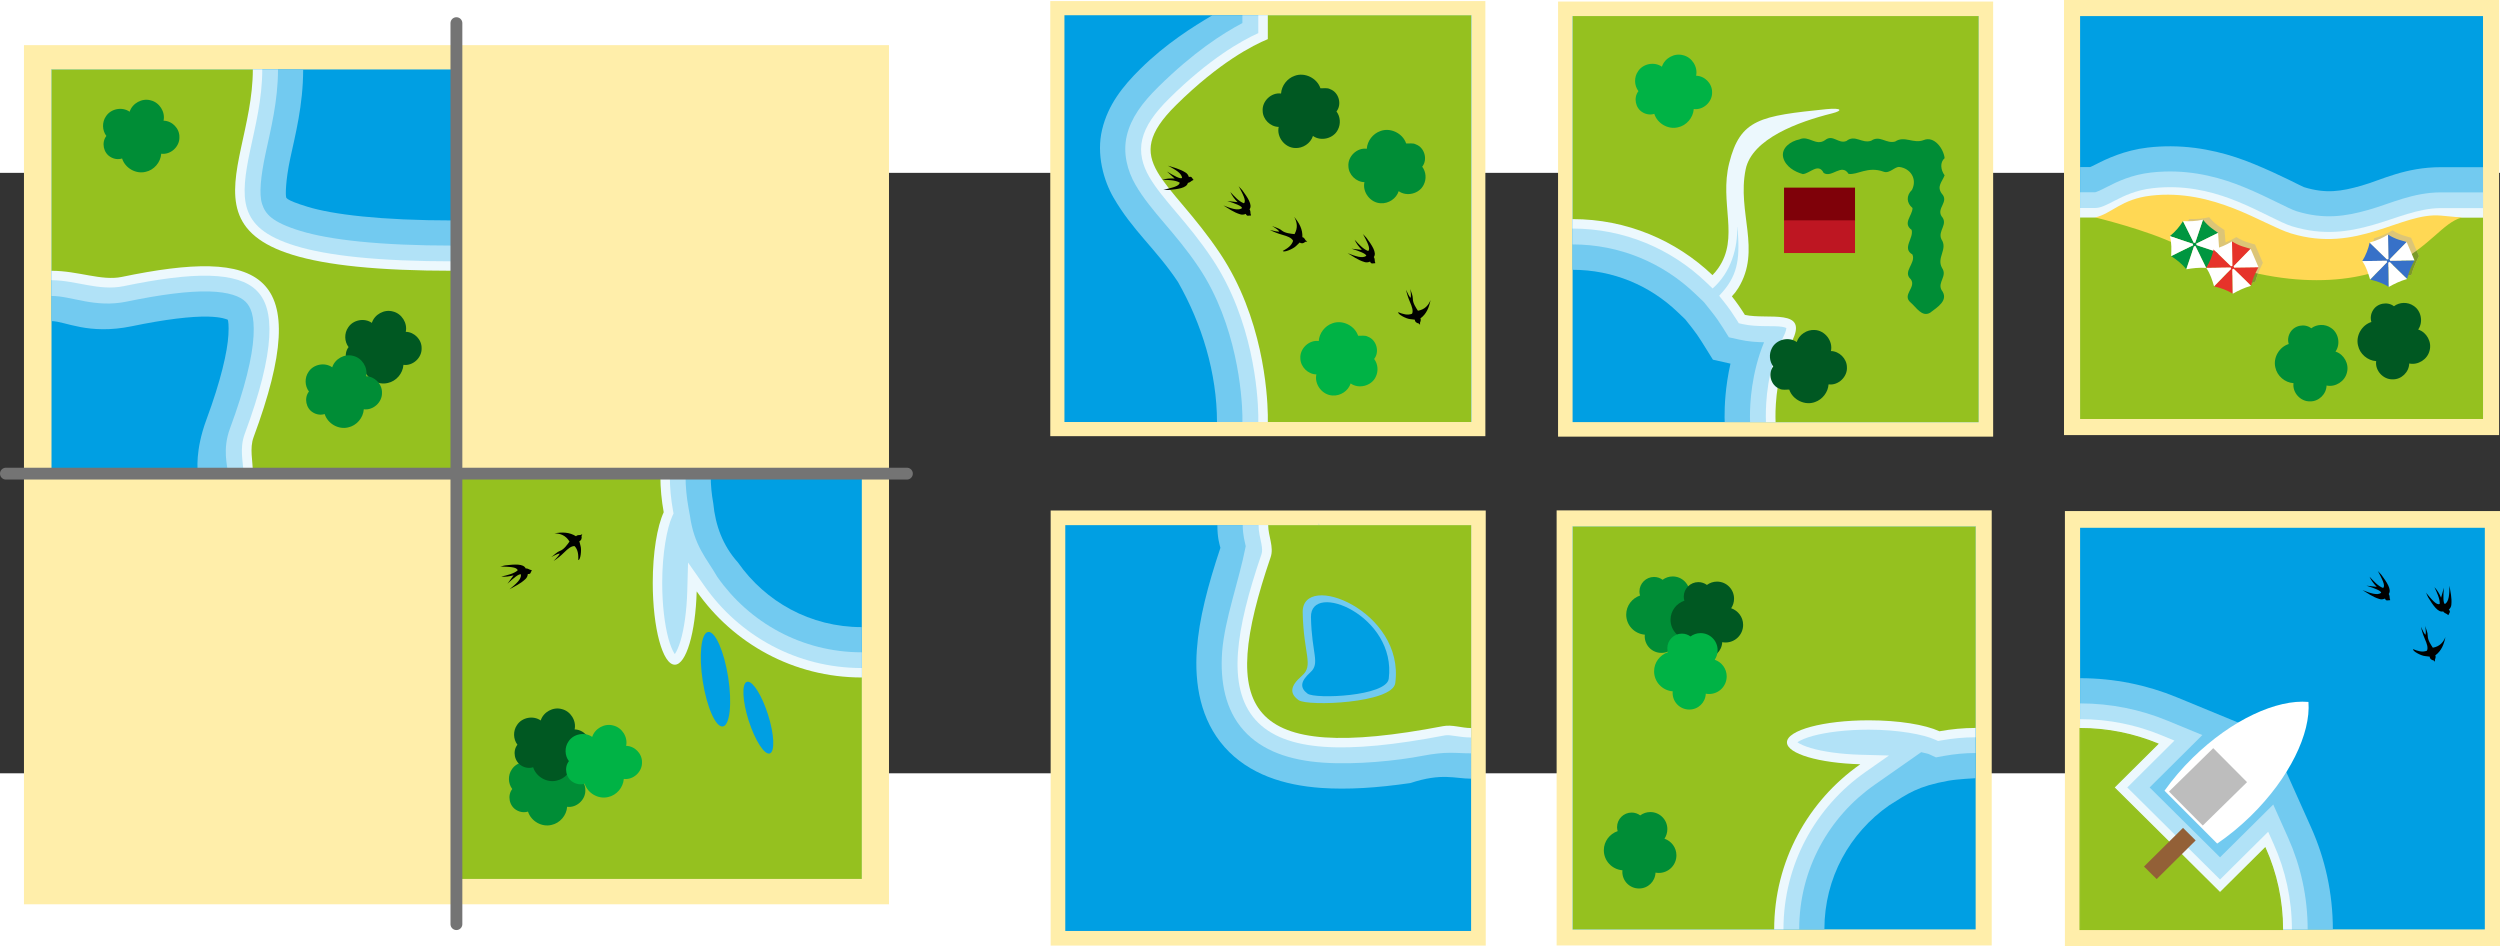 <?xml version="1.0" encoding="UTF-8" standalone="no"?>
<svg
   height="240.975"
   width="636.727"
   version="1.1"
   viewBox="-32 32 788.328 189.338"
   id="svg13890"
   sodipodi:docname="2023-DE-06-question.svg"
   inkscape:version="1.1.1 (3bf5ae0d25, 2021-09-20)"
   xmlns:inkscape="http://www.inkscape.org/namespaces/inkscape"
   xmlns:sodipodi="http://sodipodi.sourceforge.net/DTD/sodipodi-0.dtd"
   xmlns="http://www.w3.org/2000/svg"
   xmlns:svg="http://www.w3.org/2000/svg"
   xmlns:bx="https://boxy-svg.com">
  <rect x="-32" y="32" width="788.328" height="189.338" fill="#333333" stroke="none"/>
  <sodipodi:namedview
     id="namedview202"
     pagecolor="#ffffff"
     bordercolor="#666666"
     borderopacity="1.0"
     inkscape:pageshadow="2"
     inkscape:pageopacity="0.0"
     inkscape:pagecheckerboard="0"
     showgrid="false"
     inkscape:zoom="4"
     inkscape:cx="121.125"
     inkscape:cy="189.875"
     inkscape:window-width="2048"
     inkscape:window-height="1017"
     inkscape:window-x="-8"
     inkscape:window-y="-8"
     inkscape:window-maximized="1"
     inkscape:current-layer="svg13890"
     showguides="false"
     inkscape:snap-others="true"
     inkscape:snap-global="false" />
  <defs
     id="defs13867">
    <bx:grid
       x="0"
       y="0"
       width="32"
       height="32" />
    <clipPath
       id="clip-0">
      <rect
         x="-295.709"
         y="-396.188"
         width="63.871"
         height="63.871"
         style="fill:#d8d8d8"
         id="rect-2"
         transform="scale(-1)" />
    </clipPath>
    <clipPath
       id="clip-2">
      <rect
         x="322.384"
         y="32.238"
         width="64.477"
         height="64.477"
         style="fill:#d8d8d8"
         id="rect-4"
         transform="rotate(-90,453.133,110.058)" />
    </clipPath>
    <clipPath
       id="clip-3">
      <rect
         x="280.856"
         y="355.421"
         width="64.017"
         height="64.017"
         style="fill:#d8d8d8"
         id="rect-5" />
    </clipPath>
    <clipPath
       id="clip-4">
      <rect
         x="196.799"
         y="305.367"
         width="125.832"
         height="125.832"
         style="fill:#d8d8d8"
         id="rect-6" />
    </clipPath>
    <clipPath
       id="clip-5">
      <rect
         x="-337.668"
         y="-189.292"
         width="64.094"
         height="64.094"
         style="fill:#d8d8d8"
         id="rect-7"
         transform="scale(-1)" />
    </clipPath>
  </defs>
  <rect
     x="619.131"
     y="138.647"
     width="137.197"
     height="137.197"
     style="fill:#ffeeaa;stroke-width:1.072"
     id="container5" />
  <rect
     x="458.852"
     y="138.434"
     width="137.197"
     height="137.197"
     style="fill:#ffeeaa;stroke-width:1.072"
     id="container4" />
  <rect
     x="299.303"
     y="138.473"
     width="137.197"
     height="137.197"
     style="fill:#ffeeaa;stroke-width:1.072"
     id="container3" />
  <rect
     x="618.846"
     y="-22.506"
     width="137.197"
     height="137.197"
     style="fill:#ffeeaa;stroke-width:1.072"
     id="container2" />
  <rect
     x="459.303"
     y="-22.017"
     width="137.197"
     height="137.197"
     style="fill:#ffeeaa;stroke-width:1.072"
     id="container1" />
  <rect
     x="299.185"
     y="-22.167"
     width="137.197"
     height="137.197"
     style="fill:#ffeeaa;stroke-width:1.072"
     id="container0" />
  <g
     id="g16801"
     transform="translate(-16.082,-81.434)">
    <rect
       x="-767.623"
       y="-352.002"
       width="127.622"
       height="126.646"
       style="clip-rule:evenodd;fill:#009fe3;fill-rule:evenodd;stroke-width:1.986;stroke-miterlimit:10"
       id="rect2"
       transform="scale(-1)" />
    <path
       d="m 640,272.785 v 79.215 h 79.703 c 0,-11.459 -2.454,-22.321 -6.853,-32.142 l -9.39,-20.966 -19.331,19.182 c 0,0 -10.928,-10.844 -10.928,-10.844 0,0 19.427,-19.307 19.427,-19.307 l -22.106,-9.111 c -9.403,-3.876 -19.701,-6.028 -30.523,-6.028 z"
       style="font-variation-settings:normal;clip-rule:evenodd;opacity:1;vector-effect:none;fill:#72caf0;fill-opacity:1;fill-rule:evenodd;stroke-width:1.238;stroke-linecap:butt;stroke-linejoin:miter;stroke-miterlimit:10;stroke-dasharray:none;stroke-dashoffset:0;stroke-opacity:1;-inkscape-stroke:none;stop-color:#000000;stop-opacity:1"
       id="path5" />
    <path
       d="m 640,280.731 v 71.269 h 71.757 c 0,-10.3 -2.204,-20.066 -6.158,-28.894 l -4.695,-10.483 -16.774,16.646 c 0,0 -22.204,-22.035 -22.204,-22.035 0,0 16.623,-16.52 16.623,-16.52 l -11.053,-4.556 c -8.47,-3.491 -17.748,-5.427 -27.495,-5.427 z"
       style="clip-rule:evenodd;fill:#b1e2f7;fill-rule:evenodd;stroke-width:1.004;stroke-miterlimit:10"
       id="path8" />
    <path
       d="m 640,285.697 v 66.303 h 66.79 c 0,-9.577 -2.048,-18.655 -5.724,-26.864 l -1.76,-3.931 -15.177,15.061 c 0,0 -29.253,-29.029 -29.253,-29.029 10e-4,0 14.871,-14.778 14.871,-14.778 l -4.145,-1.708 c -7.887,-3.252 -16.526,-5.054 -25.603,-5.054 z"
       style="clip-rule:evenodd;fill:#ecf8fd;fill-rule:evenodd;stroke-width:1.004;stroke-miterlimit:10"
       id="path11" />
    <path
       d="m 703.812,352.002 c 0,-9.142 -1.954,-17.81 -5.464,-25.646 l -14.218,14.109 -33.481,-33.225 13.819,-13.733 c -7.538,-3.107 -15.793,-4.828 -24.467,-4.828 v 63.323 z"
       style="clip-rule:evenodd;fill:#95c11f;fill-rule:nonzero;stroke:#95c11f;stroke-width:0.397px;stroke-miterlimit:10"
       id="path14" />
    <path
       d="m 683.233,324.932 c 3.589,-2.454 7.179,-5.363 10.589,-8.707 12.224,-11.972 18.964,-26.042 18.186,-35.956 -9.99,-0.89 -24.228,5.6 -36.472,17.592 -3.41,3.344 -6.401,6.867 -8.914,10.409 z"
       style="clip-rule:evenodd;fill:#ffffff;fill-rule:nonzero;stroke-width:1.986;stroke-miterlimit:10"
       id="path17" />
    <rect
       x="-275.738"
       y="-703.215"
       width="19.552"
       height="15.118"
       style="clip-rule:evenodd;fill:#bdbdbd;fill-rule:evenodd;stroke-width:1.986;stroke-miterlimit:10"
       id="rect20"
       transform="matrix(-0.714,0.7,-0.705,-0.709,0,0)" />
    <rect
       x="-246.297"
       y="-706.44"
       width="17.322"
       height="5.622"
       style="clip-rule:evenodd;fill:#936037;fill-rule:evenodd;stroke-width:1.986;stroke-miterlimit:10"
       id="rect23"
       transform="matrix(-0.71,0.704,-0.71,-0.704,0,0)" />
    <path
       d="m 755.204,259.81 c -0.481,2.35 -1.267,4.352 -3.201,5.787 0.223,0.32 0.092,0.801 -0.117,1.35 l 0.016,0.641 -0.45,-0.426 c -0.855,-0.132 -1.216,-0.681 -1.212,-1.174 l -1.493,-0.182 c -1.206,-0.087 -4.026,-1.579 -3.716,-2.176 1.445,0.593 2.891,1.064 4.335,0.492 0.472,-0.893 -0.049,-2.313 -0.592,-3.573 -0.65,-1.48 -1.035,-2.778 -1.29,-3.985 0.465,1.034 0.931,2.025 1.411,2.556 0.235,-0.542 0.069,-1.703 -0.049,-2.799 0.254,1.104 0.781,1.907 0.785,3.164 0.004,1.314 0.958,2.712 1.598,3.688 2.175,-0.387 3.307,-1.713 3.976,-3.363 z"
       id="path26"
       style="clip-rule:evenodd;fill-rule:evenodd;stroke-width:0.024;stroke-miterlimit:10" />
    <path
       d="m 756.13,252.893 c 0.043,-0.178 0.327,-0.596 0.452,-0.898 0.11,-0.264 -0.07,-0.604 -0.305,-0.813 0.47,-0.461 0.757,-0.982 0.792,-1.587 0.208,-2.183 -0.306,-4.123 -0.586,-5.961 -0.034,2.534 -0.105,4.963 -1.435,5.764 -0.607,-0.291 -0.55,-2.486 -0.324,-5.168 l -0.889,3.159 c -0.556,-1.299 -1.243,-2.421 -2.101,-3.318 0.858,1.837 1.745,3.682 1.671,5.287 -0.988,0.571 -2.638,-1.511 -4.377,-3.592 0.296,0.437 0.439,1.052 0.732,1.529 1.478,2.413 3.087,4.873 4.73,4.431 0.26,0.398 0.677,0.601 1.195,0.84 0.156,0.072 0.253,0.278 0.444,0.329 z"
       id="path30"
       style="clip-rule:evenodd;fill-rule:evenodd;stroke-width:0.02;stroke-miterlimit:10" />
    <path
       d="m 737.776,248.184 c -0.181,-0.027 -0.676,0.077 -1.003,0.079 -0.286,0.002 -0.533,-0.292 -0.638,-0.589 -0.604,0.261 -1.196,0.33 -1.769,0.133 -2.1,-0.632 -3.702,-1.841 -5.298,-2.795 2.359,0.926 4.635,1.777 5.879,0.849 -0.041,-0.672 -2.094,-1.449 -4.662,-2.253 l 3.261,0.371 c -0.992,-1.005 -1.772,-2.066 -2.278,-3.198 1.377,1.488 2.749,3.007 4.264,3.545 0.902,-0.699 -0.402,-3.013 -1.672,-5.409 0.293,0.439 0.808,0.804 1.139,1.256 1.676,2.28 3.345,4.699 2.315,6.053 0.27,0.391 0.301,0.854 0.326,1.424 0.008,0.172 0.162,0.339 0.136,0.536 z"
       id="path34"
       style="clip-rule:evenodd;fill-rule:evenodd;stroke-width:0.02;stroke-miterlimit:10" />
  </g>
  <g
     id="g16788"
     transform="translate(-16.082,-81.434)">
    <rect
       x="224.935"
       class="st0"
       width="127.065"
       height="127.065"
       id="rect17924-5"
       style="fill:#009fe3;stroke-width:1.985"
       y="-607.065"
       transform="rotate(90)" />
    <path
       id="path17933-5"
       style="color:#000000;font-variation-settings:normal;opacity:1;vector-effect:none;fill:#72caf0;fill-opacity:1;stroke-width:1;stroke-linecap:butt;stroke-linejoin:miter;stroke-miterlimit:10;stroke-dasharray:none;stroke-dashoffset:0;stroke-opacity:1;-inkscape-stroke:none;stop-color:#000000;stop-opacity:1"
       d="m 413.539,237.678 v 102.631 h 64.143 c 0,-13.154 6.496,-24.573 16.465,-31.553 4.975,-3.137 7.326,-4.88 15.098,-6.293 2.306,-0.419 6.924,-0.641 6.924,-0.641 v -64.145 z"
       transform="matrix(1.238,0,0,1.238,-32,-69.333)"
       sodipodi:nodetypes="cccccccc" />
    <path
       id="path17930-7"
       style="color:#000000;opacity:0.45;fill:#ffffff;stroke-width:1.604;stroke-miterlimit:10;-inkscape-stroke:none"
       d="m 413.539,237.678 v 102.631 h 44.9 6.414 6.414 c 0,-15.285 7.588,-28.677 19.203,-36.809 l 11.873,-8.309 c 0.553,0.164 1.605,0.332 1.924,0.479 l 1.838,0.846 1.988,-0.363 c 2.652,-0.482 5.346,-0.746 8.074,-0.746 v -6.414 -6.414 -44.9 z"
       transform="matrix(1.238,0,0,1.238,-32,-69.333)" />
    <path
       id="path17927-2"
       style="color:#000000;opacity:0.75;fill:#ffffff;stroke-width:1.604;stroke-miterlimit:10;-inkscape-stroke:none"
       d="m 413.539,237.678 v 102.631 h 48.908 2.406 2.404 c 0,-16.616 8.27,-31.241 20.914,-40.094 l 5.959,-4.176 -7.275,-0.197 c -5.079,-0.14 -9.598,-0.806 -12.656,-1.713 -1.529,-0.454 -2.69,-0.983 -3.289,-1.393 -0.06,-0.041 -0.041,-0.034 -0.086,-0.068 0.068,-0.05 0.115,-0.091 0.215,-0.154 0.72,-0.458 2.065,-1.026 3.803,-1.494 3.476,-0.936 8.532,-1.562 14.113,-1.562 7.447,0 14.011,1.201 16.986,2.57 l 0.689,0.316 0.746,-0.135 c 2.869,-0.522 5.803,-0.811 8.791,-0.811 v -2.406 -2.404 -48.91 z"
       transform="matrix(1.238,0,0,1.238,-32,-69.333)" />
    <path
       class="st1"
       d="m 570.693,299.923 c -12.985,-0.357 -23.13,-3.316 -23.13,-6.909 0,-3.832 11.555,-6.949 25.81,-6.949 9.51,0 17.789,1.39 22.276,3.455 3.713,-0.675 7.525,-1.052 11.416,-1.052 V 224.935 H 480 v 127.065 h 63.533 c 0,-21.561 10.741,-40.582 27.16,-52.077 z"
       id="path17936-6-7"
       style="fill:#95c11f;stroke-width:0.397;stroke-miterlimit:10" />
    <path
       class="st2"
       d="m 513.176,259.798 c 0.338,0.06 0.675,0.099 1.032,0.099 3.077,0 5.559,-2.482 5.559,-5.559 0,-2.442 -1.588,-4.487 -3.772,-5.241 0.576,-0.854 0.913,-1.906 0.913,-3.018 0,-2.978 -2.402,-5.38 -5.38,-5.38 -1.191,0 -2.283,0.397 -3.177,1.052 -0.754,-0.556 -1.688,-0.893 -2.7,-0.893 -2.541,0 -4.606,2.065 -4.606,4.606 0,0.437 0.08,0.854 0.199,1.251 -2.521,0.854 -4.368,3.216 -4.368,6.016 0,3.355 2.581,6.055 5.877,6.333 -0.02,0.159 -0.04,0.318 -0.04,0.496 0,2.899 2.343,5.241 5.241,5.241 2.819,0.02 5.102,-2.204 5.222,-5.003 z"
       id="path17940-7"
       style="fill:#008d36;stroke-width:1.126;stroke-miterlimit:10" />
    <path
       class="st2"
       d="m 527.153,261.426 c 0.338,0.059 0.675,0.099 1.032,0.099 3.077,0 5.559,-2.482 5.559,-5.559 0,-2.442 -1.588,-4.487 -3.772,-5.241 0.576,-0.854 0.913,-1.906 0.913,-3.018 0,-2.978 -2.402,-5.38 -5.38,-5.38 -1.191,0 -2.283,0.397 -3.177,1.052 -0.754,-0.556 -1.688,-0.893 -2.7,-0.893 -2.541,0 -4.606,2.065 -4.606,4.606 0,0.437 0.079,0.854 0.199,1.251 -2.521,0.854 -4.368,3.216 -4.368,6.016 0,3.355 2.581,6.055 5.877,6.333 -0.02,0.159 -0.04,0.318 -0.04,0.496 0,2.899 2.343,5.241 5.241,5.241 2.819,0.02 5.102,-2.224 5.222,-5.003 z"
       id="path17942-5"
       style="fill:#005822;stroke-width:1.126;stroke-miterlimit:10" />
    <path
       class="st2"
       d="m 521.971,277.667 c 0.338,0.06 0.675,0.099 1.032,0.099 3.077,0 5.559,-2.482 5.559,-5.559 0,-2.442 -1.588,-4.487 -3.772,-5.241 0.576,-0.854 0.913,-1.906 0.913,-3.018 0,-2.978 -2.402,-5.38 -5.38,-5.38 -1.191,0 -2.283,0.397 -3.177,1.052 -0.754,-0.556 -1.688,-0.893 -2.7,-0.893 -2.541,0 -4.606,2.065 -4.606,4.606 0,0.437 0.079,0.854 0.199,1.251 -2.521,0.854 -4.368,3.216 -4.368,6.016 0,3.355 2.581,6.055 5.877,6.333 -0.02,0.159 -0.04,0.318 -0.04,0.496 0,2.899 2.343,5.241 5.241,5.241 2.839,0.02 5.102,-2.204 5.222,-5.003 z"
       id="path17944-4"
       style="fill:#00b345;stroke-width:1.126;stroke-miterlimit:10" />
    <path
       class="st2"
       d="m 506.119,334.094 c 0.338,0.06 0.675,0.099 1.032,0.099 3.077,0 5.559,-2.482 5.559,-5.559 0,-2.442 -1.588,-4.487 -3.772,-5.241 0.576,-0.854 0.913,-1.906 0.913,-3.018 0,-2.978 -2.402,-5.38 -5.38,-5.38 -1.191,0 -2.283,0.397 -3.177,1.052 -0.754,-0.556 -1.688,-0.893 -2.7,-0.893 -2.541,0 -4.606,2.065 -4.606,4.606 0,0.437 0.08,0.854 0.199,1.251 -2.521,0.854 -4.368,3.216 -4.368,6.016 0,3.355 2.581,6.055 5.877,6.333 -0.02,0.159 -0.04,0.318 -0.04,0.496 0,2.899 2.343,5.241 5.241,5.241 2.839,0.02 5.102,-2.204 5.222,-5.003 z"
       id="path17944-4-9"
       style="fill:#008d36;stroke-width:1.126;stroke-miterlimit:10" />
  </g>
  <g
     id="g16777"
     transform="translate(-16.082,-81.434)">
    <rect
       class="st0"
       width="127.967"
       height="127.967"
       id="rect32852"
       style="fill:#009fe3;stroke-width:1.999"
       x="320"
       y="224.522" />
    <path
       id="path32861"
       style="color:#000000;font-variation-settings:normal;opacity:1;vector-effect:none;fill:#72caf0;fill-opacity:1;stroke-width:1;stroke-linecap:butt;stroke-linejoin:miter;stroke-miterlimit:10;stroke-dasharray:none;stroke-dashoffset:0;stroke-opacity:1;-inkscape-stroke:none;stop-color:#000000;stop-opacity:1"
       d="m 348.916,236.922 c -0.008,0.043 -0.01,0.183 -0.01,0.424 H 335.986 323.066 c 0,3.265 0.536,4.839 0.773,5.801 -3.166,9.506 -5.44,17.989 -6.006,26.031 -0.603,8.582 0.906,17.803 7.094,24.744 6.188,6.941 15.182,9.72 24.598,10.375 6.737,0.469 14.161,-0.003 22.697,-1.24 8.033,-2.661 11.329,-1.12 15.443,-1.113 V 237.346 h -38.656 c -0.042,-0.25 -0.084,-0.478 -0.094,-0.424 z"
       transform="matrix(1.238,0,0,1.238,-32,-69.333)"
       sodipodi:nodetypes="sccccsssccccs" />
    <path
       id="path32858"
       style="color:#000000;font-variation-settings:normal;opacity:1;vector-effect:none;fill:#b1e2f7;fill-opacity:1;stroke-width:1;stroke-linecap:butt;stroke-linejoin:miter;stroke-miterlimit:10;stroke-dasharray:none;stroke-dashoffset:0;stroke-opacity:1;-inkscape-stroke:none;stop-color:#000000;stop-opacity:1"
       d="m 329.527,237.346 c 0,2.552 0.553,4.319 0.76,5.381 -1.76,9.071 -5.351,18.509 -6.01,26.904 -0.535,7.606 0.8,14.75 5.473,19.992 4.673,5.242 11.748,7.641 20.223,8.23 8.475,0.59 18.808,-0.485 25.234,-1.716 6.426,-1.231 8.372,-0.653 12.459,-0.653 V 237.346 h -45.219 -6.461 z"
       transform="matrix(1.238,0,0,1.238,-32,-69.333)"
       sodipodi:nodetypes="cccsscccccc" />
    <path
       id="path32855"
       style="color:#000000;font-variation-settings:normal;opacity:1;vector-effect:none;fill:#ecf8fd;fill-opacity:1;stroke-width:1;stroke-linecap:butt;stroke-linejoin:miter;stroke-miterlimit:10;stroke-dasharray:none;stroke-dashoffset:0;stroke-opacity:1;-inkscape-stroke:none;stop-color:#000000;stop-opacity:1"
       d="m 333.564,237.346 c 0,1.82 0.444,3.356 0.688,4.611 0.244,1.255 0.282,2.13 0.072,2.744 -3.373,9.881 -5.526,18.22 -6.018,25.215 -0.492,6.995 0.731,12.843 4.457,17.023 3.726,4.18 9.603,6.336 17.49,6.885 7.887,0.549 17.957,-0.456 30.73,-2.904 l 0.004,-0.004 h 0.004 c 1.405,-0.273 3.627,0.531 6.674,0.531 V 237.346 h -49.256 -2.424 z"
       transform="matrix(1.238,0,0,1.238,-32,-69.333)"
       sodipodi:nodetypes="cscssscccccccc" />
    <path
       class="st1"
       d="m 383.983,224.522 c 0,3.419 1.86,6.918 0.78,10.077 -16.536,48.447 -8.338,65.323 54.366,53.306 2.879,-0.56 5.838,0.6 8.838,0.6 v -63.983 z"
       id="path32864"
       style="fill:#95c11f;stroke-width:0.4;stroke-miterlimit:10" />
    <path
       class="st2"
       d="m 394.861,252.055 c 0.26,13.317 3.579,16.636 -0.26,19.975 -3.839,3.339 -3.839,5.639 -1.02,7.678 2.819,2.039 29.612,0.98 30.472,-5.379 3.059,-22.794 -29.452,-35.591 -29.192,-22.274 z"
       id="path32867"
       style="fill:#72caf0;stroke-width:0.4;stroke-miterlimit:10" />
    <path
       class="st2"
       d="m 397.47,253.539 c 0.218,11.613 3.007,14.508 -0.218,17.42 -3.227,2.913 -3.227,4.919 -0.858,6.696 2.367,1.78 24.88,0.856 25.601,-4.691 2.571,-19.879 -24.744,-31.04 -24.526,-19.425 z"
       id="path-1"
       style="fill:#009fe3;stroke-width:0.4;stroke-miterlimit:10" />
  </g>
  <g
     id="g17033"
     transform="translate(-16.082,-81.434)">
    <rect
       class="st0"
       width="127.053"
       height="127.053"
       id="rect19633"
       style="fill:#009fe3;stroke-width:1.985"
       x="64"
       y="-767.053"
       transform="rotate(90)" />
    <path
       id="path19642"
       style="color:#000000;font-variation-settings:normal;vector-effect:none;fill:#72caf0;fill-opacity:1;stroke-width:1.238;stroke-linecap:butt;stroke-linejoin:miter;stroke-miterlimit:10;stroke-dasharray:none;stroke-dashoffset:0;stroke-opacity:1;-inkscape-stroke:none;stop-color:#000000"
       d="m 668.651,105.057 c -2.368,-0.014 -4.808,0.108 -7.312,0.399 -7.319,0.849 -13.104,3.609 -16.197,5.211 -1.355,0.702 -1.813,0.86 -1.973,0.938 h -3.168 v 15.921 0.002 63.525 h 127.052 v -47.645 -15.882 -15.882 h -13.239 c -11.368,0 -18.68,4.008 -25.096,5.833 -6.416,1.825 -11.191,2.593 -18.126,0.464 -0.629,-0.195 -7.336,-3.827 -15.851,-7.327 -6.922,-2.845 -15.827,-5.495 -26.089,-5.557 z" />
    <path
       id="path19639"
       style="color:#000000;font-variation-settings:normal;vector-effect:none;fill:#b1e2f7;fill-opacity:1;stroke-width:1.238;stroke-linecap:butt;stroke-linejoin:miter;stroke-miterlimit:10;stroke-dasharray:none;stroke-dashoffset:0;stroke-opacity:1;-inkscape-stroke:none;stop-color:#000000"
       d="m 666.54,113.025 c -1.403,0.048 -2.832,0.153 -4.287,0.322 -6.012,0.698 -10.536,2.855 -13.459,4.37 -2.924,1.515 -3.898,1.831 -4.029,1.831 h -4.764 v 7.98 63.527 h 127.052 v -55.586 -7.941 -7.941 h -13.239 c -8.826,0 -15.829,3.514 -22.919,5.53 -7.09,2.017 -13.896,3.101 -22.634,0.418 -2.506,-0.772 -8.726,-4.364 -16.54,-7.576 -6.839,-2.811 -15.358,-5.268 -25.18,-4.933 z" />
    <path
       id="path19636"
       style="color:#000000;font-variation-settings:normal;vector-effect:none;fill:#ecf8fd;fill-opacity:1;stroke-width:1.238;stroke-linecap:butt;stroke-linejoin:miter;stroke-miterlimit:10;stroke-dasharray:none;stroke-dashoffset:0;stroke-opacity:1;-inkscape-stroke:none;stop-color:#000000"
       d="m 666.719,117.982 c -1.274,0.044 -2.572,0.139 -3.893,0.293 -5.195,0.603 -8.929,2.392 -11.747,3.852 -2.818,1.46 -4.59,2.384 -6.314,2.384 h -4.764 v 3.015 63.527 h 127.052 v -60.548 -2.979 -2.977 h -13.239 c -7.237,0 -14.051,3.203 -21.563,5.339 -7.512,2.137 -15.583,3.42 -25.449,0.392 -3.682,-1.133 -9.59,-4.702 -16.966,-7.733 -6.454,-2.653 -14.201,-4.873 -23.118,-4.565 z" />
    <path
       id="path19636-9"
       style="color:#000000;font-variation-settings:normal;vector-effect:none;fill:#95c11f;fill-opacity:1;stroke-width:0.401;stroke-linecap:butt;stroke-linejoin:miter;stroke-miterlimit:10;stroke-dasharray:none;stroke-dashoffset:0;stroke-opacity:1;-inkscape-stroke:none;stop-color:#000000"
       d="m 666.719,120.99 c -1.274,0.044 -2.572,0.139 -3.893,0.293 -5.195,0.603 -8.929,2.392 -11.747,3.852 -2.818,1.46 -4.59,2.384 -6.314,2.384 h -4.764 v 3.015 60.519 h 127.052 v -57.54 -2.979 -2.977 h -13.239 c -7.237,0 -14.051,3.203 -21.563,5.339 -7.512,2.137 -15.583,3.42 -25.449,0.392 -3.682,-1.133 -9.59,-4.702 -16.966,-7.733 -6.454,-2.653 -14.201,-4.873 -23.118,-4.565 z" />
    <path
       class="st2"
       d="m 760.343,127.527 -6.551,-0.614 c -12.512,-1.172 -26.255,12.07 -47.338,5.598 -8.775,-2.7 -24.273,-14.194 -44.125,-11.891 -9.41,1.092 -12.361,5.708 -17.585,6.867 0,0 16.457,3.951 26.006,8.695 28.468,14.155 54.335,13.043 68.053,6.214 11.594,-5.737 15.624,-13.301 21.54,-14.869 z"
       id="path19649-4-8"
       style="fill:#ffd854;stroke-width:1.985"
       sodipodi:nodetypes="cscccccc" />
    <path
       id="polygon19705-8-1-7"
       style="font-variation-settings:normal;vector-effect:none;fill:#dcc577;fill-opacity:1;stroke-width:1.985;stroke-linecap:butt;stroke-linejoin:miter;stroke-miterlimit:4;stroke-dasharray:none;stroke-dashoffset:0;stroke-opacity:1;-inkscape-stroke:none;stop-color:#000000"
       class="st7"
       d="m 738.5,131.558 c -1.859,1.153 -3.802,1.935 -5.789,2.51 -0.415,1.948 -1.153,3.896 -2.338,5.845 1.353,1.939 1.871,3.877 2.481,5.816 2.116,0.515 4.141,1.184 5.874,2.338 1.744,-0.995 3.597,-1.898 5.789,-2.51 0.435,-2.149 2.336,-5.871 2.336,-5.871 v -0.002 l -2.479,-5.787 c -1.794,-0.565 -3.301,-0.755 -5.874,-2.338 z"
       sodipodi:nodetypes="cccccccccc" />
    <path
       id="polygon19705-8-1-7-5"
       style="font-variation-settings:normal;vector-effect:none;fill:#dcc577;fill-opacity:1;stroke-width:1.985;stroke-linecap:butt;stroke-linejoin:miter;stroke-miterlimit:4;stroke-dasharray:none;stroke-dashoffset:0;stroke-opacity:1;-inkscape-stroke:none;stop-color:#000000"
       class="st7"
       d="m 680.695,127.42 c -2.127,0.51 -4.217,0.642 -6.285,0.563 -1.006,1.719 -2.317,3.338 -4.055,4.815 3.085,6.191 23.283,15.723 23.283,15.723 0,0 1.267,-0.732 1.661,-0.832 0.435,-2.149 2.336,-5.871 2.336,-5.871 l -2.479,-5.787 c -1.794,-0.565 -3.301,-0.755 -5.874,-2.338 v -0.002 c -1.11,0.689 -2.25,1.244 -3.412,1.702 l -0.334,-3.905 c -1.525,-1.1 -2.896,-1.756 -4.841,-4.067 z"
       sodipodi:nodetypes="cccccccccccc" />
    <path
       class="st8"
       d="m 743.787,173.544 c 2.778,0.603 5.772,-1.305 6.416,-4.068 0.767,-2.712 -0.916,-5.782 -3.597,-6.633 1.656,-2.348 0.98,-5.933 -1.456,-7.48 -1.821,-1.267 -4.424,-1.209 -6.187,0.135 -2.05,-1.61 -5.355,-0.939 -6.638,1.325 -0.657,1.074 -0.857,2.433 -0.469,3.638 -3.006,0.941 -4.971,4.313 -4.22,7.387 0.548,2.679 3.01,4.778 5.728,4.961 -0.41,2.959 2.225,5.832 5.201,5.737 2.731,0.085 5.17,-2.282 5.221,-5.003 z"
       id="path19730"
       style="fill:#005822;stroke-width:1.125;stroke-miterlimit:10" />
    <path
       class="st8"
       d="m 717.721,180.492 c 2.778,0.603 5.772,-1.305 6.416,-4.068 0.767,-2.712 -0.916,-5.782 -3.597,-6.633 1.656,-2.348 0.98,-5.933 -1.456,-7.48 -1.821,-1.267 -4.424,-1.209 -6.187,0.135 -2.05,-1.61 -5.355,-0.939 -6.638,1.325 -0.657,1.074 -0.857,2.433 -0.469,3.638 -3.006,0.941 -4.971,4.313 -4.22,7.387 0.548,2.679 3.01,4.778 5.728,4.961 -0.41,2.959 2.225,5.832 5.201,5.737 2.731,0.085 5.17,-2.282 5.221,-5.003 z"
       id="path19732"
       style="fill:#008d36;stroke-width:1.125;stroke-miterlimit:10" />
    <path
       id="polygon19705-8"
       style="font-variation-settings:normal;vector-effect:none;fill:#7b9a28;fill-opacity:1;stroke-width:0.401;stroke-linecap:butt;stroke-linejoin:miter;stroke-miterlimit:10;stroke-dasharray:none;stroke-dashoffset:0;stroke-opacity:1;-inkscape-stroke:none;stop-color:#000000"
       class="st7"
       d="m 746.114,137.953 c -2.075,1.514 -4.462,3.033 -7.31,4.442 -1.857,0.925 -3.955,1.734 -6.234,2.425 0.094,0.302 0.19,0.604 0.285,0.907 2.116,0.515 4.141,1.184 5.874,2.338 1.744,-0.995 3.597,-1.898 5.789,-2.51 0.435,-2.149 2.336,-5.871 2.336,-5.871 v -0.002 z" />
    <path
       d="m 737.1,132.909 c 2.573,1.583 4.08,1.773 5.874,2.338 l -5.76,5.902 z m 0.114,8.24 -8.24,0.114 c 1.186,-1.948 1.923,-3.897 2.338,-5.845 z m 0,0 0.114,8.269 c -1.733,-1.154 -3.757,-1.823 -5.874,-2.338 z m 0,0 8.24,-0.114 c -1.008,1.831 -1.903,3.724 -2.338,5.874 z"
       class="st7"
       id="polygon19705"
       style="fill:#3771c8;stroke-width:2.851"
       sodipodi:nodetypes="cccccccccccccccc" />
    <path
       d="m 731.312,135.418 c 1.987,-0.575 3.929,-1.356 5.788,-2.509 l 0.114,8.24 z m 0.143,11.662 c -0.61,-1.939 -1.128,-3.878 -2.481,-5.817 l 8.24,-0.114 z m 11.662,-0.171 c -2.192,0.612 -4.044,1.514 -5.788,2.509 l -0.114,-8.269 z m -0.143,-11.662 2.481,5.788 -8.24,0.114 z"
       class="st3"
       id="polygon19717"
       style="fill:#ffffff;stroke-width:2.851"
       sodipodi:nodetypes="cccccccccccccccc" />
    <path
       d="m 737.222,141.7 c 0.29,0 0.543,-0.24 0.543,-0.543 0,-0.29 -0.24,-0.53 -0.543,-0.53 -0.303,0 -0.53,0.24 -0.53,0.53 0,0.303 0.24,0.543 0.53,0.543 z"
       id="path19725"
       style="font-variation-settings:normal;vector-effect:none;fill:#3771c8;fill-opacity:1;stroke-width:1.853;stroke-linecap:butt;stroke-linejoin:miter;stroke-miterlimit:4;stroke-dasharray:none;stroke-dashoffset:0;stroke-opacity:1;-inkscape-stroke:none;stop-color:#000000" />
    <path
       d="m 678.746,128.204 c 1.901,2.348 3.259,3.028 4.764,4.156 l -7.393,3.654 z m -2.629,7.81 -7.81,-2.629 c 1.765,-1.444 3.108,-3.037 4.147,-4.737 z m 0,0 -2.639,7.837 c -1.251,-1.664 -2.939,-2.967 -4.764,-4.156 z m 0,0 7.81,2.629 c -1.559,1.392 -3.032,2.881 -4.156,4.764 z"
       class="st7"
       id="polygon19705-5"
       style="font-variation-settings:normal;vector-effect:none;fill:#009640;fill-opacity:1;stroke-width:1.985;stroke-linecap:butt;stroke-linejoin:miter;stroke-miterlimit:4;stroke-dasharray:none;stroke-dashoffset:0;stroke-opacity:1;-inkscape-stroke:none;stop-color:#000000"
       sodipodi:nodetypes="cccccccccccccccc" />
    <path
       d="m 672.453,128.648 c 2.066,0.117 4.156,0.026 6.293,-0.444 l -2.629,7.81 z m -3.739,11.047 c 0.068,-2.031 0.224,-4.032 -0.408,-6.31 l 7.81,2.629 z m 11.056,3.712 c -2.27,-0.151 -4.317,0.085 -6.293,0.444 l 2.639,-7.837 z m 3.739,-11.047 0.417,6.283 -7.81,-2.629 z"
       class="st3"
       id="polygon19717-4"
       style="fill:#ffffff;stroke-width:2.851"
       sodipodi:nodetypes="cccccccccccccccc" />
    <path
       d="m 675.941,136.536 c 0.274,0.097 0.592,-0.046 0.693,-0.332 0.097,-0.274 -0.05,-0.58 -0.336,-0.681 -0.286,-0.101 -0.58,0.05 -0.677,0.324 -0.101,0.286 0.046,0.592 0.32,0.688 z"
       id="path19725-1"
       style="font-variation-settings:normal;vector-effect:none;fill:#009640;fill-opacity:1;stroke-width:1.985;stroke-linecap:butt;stroke-linejoin:miter;stroke-miterlimit:4;stroke-dasharray:none;stroke-dashoffset:0;stroke-opacity:1;-inkscape-stroke:none;stop-color:#000000" />
    <path
       style="font-variation-settings:normal;vector-effect:none;fill:#7b9a28;fill-opacity:1;stroke:none;stroke-width:0.401;stroke-linecap:butt;stroke-linejoin:miter;stroke-miterlimit:10;stroke-dasharray:none;stroke-dashoffset:0;stroke-opacity:1;-inkscape-stroke:none;stop-color:#000000"
       d="m 694.263,144.764 1.834,0.449 c -0.299,0.796 -0.615,1.575 -0.802,2.483 -0.468,0.138 -0.833,0.399 -1.244,0.605 z"
       id="path9907"
       sodipodi:nodetypes="ccccc" />
    <path
       d="m 687.897,135.053 c 2.573,1.583 4.08,1.773 5.874,2.338 l -5.76,5.902 z m 0.114,8.24 -8.24,0.114 c 1.186,-1.948 1.923,-3.897 2.338,-5.845 z m 0,0 0.114,8.269 c -1.733,-1.154 -3.757,-1.823 -5.874,-2.338 z m 0,0 8.24,-0.114 c -1.008,1.831 -1.903,3.724 -2.338,5.874 z"
       class="st7"
       id="polygon19705-1"
       style="font-variation-settings:normal;vector-effect:none;fill:#e6332a;fill-opacity:1;stroke-width:1.985;stroke-linecap:butt;stroke-linejoin:miter;stroke-miterlimit:4;stroke-dasharray:none;stroke-dashoffset:0;stroke-opacity:1;-inkscape-stroke:none;stop-color:#000000"
       sodipodi:nodetypes="cccccccccccccccc" />
    <path
       d="m 682.109,137.562 c 1.987,-0.575 3.929,-1.356 5.788,-2.509 l 0.114,8.24 z m 0.143,11.662 c -0.61,-1.939 -1.128,-3.878 -2.481,-5.817 l 8.24,-0.114 z m 11.662,-0.171 c -2.192,0.612 -4.044,1.514 -5.788,2.509 l -0.114,-8.269 z m -0.143,-11.662 2.481,5.788 -8.24,0.114 z"
       class="st3"
       id="polygon19717-6"
       style="fill:#ffffff;stroke-width:2.851"
       sodipodi:nodetypes="cccccccccccccccc" />
    <path
       d="m 688.019,143.844 c 0.29,0 0.543,-0.24 0.543,-0.543 0,-0.29 -0.24,-0.53 -0.543,-0.53 -0.303,0 -0.53,0.24 -0.53,0.53 0,0.303 0.24,0.543 0.53,0.543 z"
       id="path19725-5"
       style="font-variation-settings:normal;vector-effect:none;fill:#e6332a;fill-opacity:1;stroke-width:1.985;stroke-linecap:butt;stroke-linejoin:miter;stroke-miterlimit:4;stroke-dasharray:none;stroke-dashoffset:0;stroke-opacity:1;-inkscape-stroke:none;stop-color:#000000" />
  </g>
  <g
     id="g16753"
     transform="translate(-16.082,-81.434)">
    <rect
       class="st0"
       width="128.031"
       height="128.031"
       id="rect33003"
       style="fill:#009fe3;stroke-width:2"
       x="479.969"
       y="64" />
    <path
       id="path33012"
       style="color:#000000;font-variation-settings:normal;opacity:1;vector-effect:none;fill:#72caf0;fill-opacity:1;stroke-width:1;stroke-linecap:butt;stroke-linejoin:miter;stroke-miterlimit:10;stroke-dasharray:none;stroke-dashoffset:0;stroke-opacity:1;-inkscape-stroke:none;stop-color:#000000;stop-opacity:1"
       d="m 413.514,107.691 v 64.633 c 10.428,0 19.735,4.049 26.711,10.697 l 1.994,1.9 1.752,2.203 c 0.843,1.06 1.666,2.238 2.461,3.512 l 2.859,4.586 4.469,1.004 c -1.33,5.865 -1.513,10.878 -1.5,13.566 v 0.191 l 0.008,0.189 c 0.017,0.479 0.025,0.783 0.025,0.928 h 64.631 V 107.691 Z"
       transform="matrix(1.238,0,0,1.238,-32,-69.333)"
       sodipodi:nodetypes="ccscccccccccccc" />
    <path
       id="path33009"
       style="color:#000000;font-variation-settings:normal;opacity:1;vector-effect:none;fill:#b1e2f7;fill-opacity:1;stroke-width:1;stroke-linecap:butt;stroke-linejoin:miter;stroke-miterlimit:10;stroke-dasharray:none;stroke-dashoffset:0;stroke-opacity:1;-inkscape-stroke:none;stop-color:#000000;stop-opacity:1"
       d="m 413.514,107.691 v 58.168 c 12.122,0 23.044,4.741 31.17,12.484 l 2.316,2.211 2.029,2.545 c 1.019,1.281 1.979,2.662 2.885,4.115 l 1.43,2.293 2.635,0.592 c 2.354,0.53 4.547,0.655 6.334,0.682 -3.251,7.924 -3.607,15.627 -3.59,18.98 v 0.094 l 0.004,0.096 c 0.016,0.474 0.029,0.852 0.029,1.15 h 58.168 v -103.41 z"
       transform="matrix(1.238,0,0,1.238,-32,-69.333)"
       sodipodi:nodetypes="cccccccccccccccc" />
    <path
       id="path33006"
       style="color:#000000;font-variation-settings:normal;opacity:1;vector-effect:none;fill:#ecf8fd;fill-opacity:1;stroke-width:1;stroke-linecap:butt;stroke-linejoin:miter;stroke-miterlimit:10;stroke-dasharray:none;stroke-dashoffset:0;stroke-opacity:1;-inkscape-stroke:none;stop-color:#000000;stop-opacity:1"
       d="m 413.514,107.691 v 49.281 2.424 2.424 c 13.18,0 25.113,5.172 33.957,13.6 l 1.738,1.656 c 4.698,-4.097 6.438,-10.37 6.27,-15.902 0.057,0.452 0.113,0.968 0.162,1.41 0.496,7.451 -0.103,11.453 -4.766,16.354 l 1.312,1.648 c 1.13,1.42 2.176,2.929 3.152,4.494 l 0.537,0.857 0.988,0.221 c 3.625,0.816 7.789,0.323 9.984,0.68 0.789,0.128 1.063,0.288 1.135,0.318 -0.011,0.112 0.002,0.788 -0.812,2.354 v 0.004 c -4.111,7.906 -4.425,16.775 -4.408,20.229 v 0.035 0.033 c 0.016,0.47 0.031,0.896 0.031,1.291 h 2.424 2.424 49.281 V 107.691 Z"
       transform="matrix(1.238,0,0,1.238,-32,-69.333)"
       sodipodi:nodetypes="cccccccccccccscccccccccccc" />
    <path
       class="st1"
       d="m 479.969,64 v 64.016 c 17.104,0 32.628,6.722 44.111,17.664 0.62,-0.64 1.24,-1.34 1.8,-2.161 6.822,-9.702 0.3,-20.485 3.481,-33.188 3.481,-13.943 9.9,-14.844 30.665,-16.984 5.001,-0.473 5.174,0.485 1.778,1.329 -10.542,2.622 -25.295,7.977 -27.262,17.675 -2.761,13.583 5.041,25.366 -2.301,37.369 -0.6,0.98 -1.28,1.86 -2.041,2.661 1.48,1.86 2.841,3.821 4.101,5.841 7.202,1.62 20.365,-2.301 14.764,8.462 -4.681,9.002 -5.141,19.625 -5.121,23.646 0.02,0.58 0.04,1.14 0.04,1.7 h 64.016 V 64 Z"
       id="path33015"
       style="fill:#95c11f;stroke-width:0.4;stroke-miterlimit:10"
       sodipodi:nodetypes="ccccccscccccccccc" />
    <rect
       x="546.645"
       y="118.093"
       class="st2"
       width="22.385"
       height="10.513"
       id="rect33019"
       style="fill:#7f0109;stroke-width:1.134;stroke-miterlimit:10" />
    <rect
       x="546.645"
       y="128.416"
       class="st2"
       width="22.385"
       height="10.303"
       id="rect33021"
       style="fill:#be1622;stroke-width:1.134;stroke-miterlimit:10" />
    <path
       class="st4"
       d="m 518.918,82.805 c 0.607,-2.799 -1.315,-5.817 -4.099,-6.466 -2.733,-0.773 -5.827,0.923 -6.684,3.625 -2.364,-1.671 -5.979,-0.985 -7.538,1.467 -1.277,1.835 -1.219,4.458 0.136,6.235 -1.622,2.066 -0.946,5.397 1.335,6.689 1.082,0.662 2.452,0.863 3.666,0.472 0.948,3.029 4.346,5.009 7.444,4.252 2.7,-0.552 4.815,-3.033 4.999,-5.772 2.981,0.413 5.877,-2.242 5.781,-5.241 0.075,-2.764 -2.285,-5.198 -5.041,-5.261 z"
       id="path33030"
       style="fill:#00b345;stroke-width:1.134;stroke-miterlimit:10" />
    <path
       class="st4"
       d="m 597.277,114.212 c -1.263,-1.744 -1.519,-4.068 0.006,-5.416 -0.319,-2.954 -3.248,-7.064 -6.567,-5.709 -3.244,1.299 -6.081,-1.495 -9.033,0.474 -2.888,0.777 -4.829,-2.142 -7.568,-0.249 -2.945,0.989 -5.076,-2.086 -7.793,0.072 -2.541,1.064 -4.271,-2.289 -6.752,-0.26 -2.902,2.023 -5.131,-1.633 -8.089,-0.232 -2.669,0.507 -5.844,2.659 -5.092,5.743 0.746,2.797 3.577,4.475 6.204,5.193 2.268,-0.209 4.874,-3.687 6.548,-0.363 2.544,1.694 5.67,-3.193 7.841,0.283 2.719,0.475 6.023,-2.496 11.025,-0.689 1.942,0.758 3.56,-1.682 5.061,-1.476 3.455,0.475 5.65,3.754 3.916,7.226 -1.853,1.768 -1.752,4.144 0.174,5.709 -10e-5,2.39 -3.215,4.814 -0.286,6.891 0.745,2.642 -3.124,5.828 0.259,7.769 1.187,2.795 -3.28,5.384 -0.48,7.858 1.772,2.565 -2.986,4.878 -0.037,7.33 1.722,1.454 3.512,4.655 6.076,3.19 2.297,-1.77 6.099,-3.958 3.597,-7.214 -1.276,-2.458 1.954,-4.357 0.167,-6.943 -1.813,-3.285 1.946,-5.895 -0.197,-9.042 -1.209,-2.734 2.324,-4.705 0.023,-7.284 -1.543,-2.612 2.485,-4.504 0.102,-7.091 -1.678,-2.303 0.136,-3.719 0.893,-5.768 z"
       id="path33032"
       style="fill:#008d36;stroke-width:1.134;stroke-miterlimit:10"
       sodipodi:nodetypes="sccccccccccccsccccccccccccss" />
    <path
       class="st4"
       d="m 561.429,169.626 c 0.716,-3.161 -1.899,-6.528 -5.136,-6.643 -2.439,-0.161 -4.908,1.455 -5.647,3.802 -2.531,-1.823 -6.514,-0.813 -7.862,2.003 -0.933,1.782 -0.765,4.095 0.46,5.699 -1.801,2.249 -0.739,6.027 1.972,7.012 0.934,0.541 2.278,0.218 3.076,0.291 1.07,3.21 4.957,5.125 8.14,3.906 2.339,-0.814 4.092,-3.094 4.257,-5.568 3.063,0.441 6.039,-2.427 5.782,-5.498 -0.057,-2.634 -2.411,-4.961 -5.042,-5.005 z"
       id="path33034"
       style="fill:#005822;stroke-width:1.134;stroke-miterlimit:10" />
  </g>
  <g
     id="g16768"
     transform="translate(-16.082,-81.434)">
    <rect
       y="-192"
       class="st0"
       width="128.267"
       height="128.267"
       id="rect32702-0"
       style="fill:#009fe3;stroke-width:2.004"
       x="-448"
       transform="scale(-1)" />
    <path
       id="path32711-5"
       style="color:#000000;font-variation-settings:normal;opacity:1;vector-effect:none;fill:#72caf0;fill-opacity:1;stroke-width:1.238;stroke-linecap:butt;stroke-linejoin:miter;stroke-miterlimit:10;stroke-dasharray:none;stroke-dashoffset:0;stroke-opacity:1;-inkscape-stroke:none;stop-color:#000000;stop-opacity:1"
       d="m 366.416,63.734 c -6.274,3.69 -14.712,8.994 -22.705,16.88 -5.646,5.565 -10.219,11.347 -12.1,19.182 -1.881,7.835 0.514,16.106 3.572,21.397 6.117,10.582 13.385,16.201 20.31,26.59 l 0.002,0.002 v 0.001 c 7.587,13.25 12.337,28.845 12.337,44.214 H 447.999 V 63.732 Z"
       sodipodi:nodetypes="ccssccccccc" />
    <path
       id="path32708-3"
       style="color:#000000;font-variation-settings:normal;opacity:1;vector-effect:none;fill:#b1e2f7;fill-opacity:1;stroke-width:1.238;stroke-linecap:butt;stroke-linejoin:miter;stroke-miterlimit:10;stroke-dasharray:none;stroke-dashoffset:0;stroke-opacity:1;-inkscape-stroke:none;stop-color:#000000;stop-opacity:1"
       d="m 375.861,63.732 -0.012,0.001 v 2.473 c -6.277,3.281 -15.539,9.291 -26.51,20.117 -5.098,5.025 -8.589,9.75 -9.933,15.345 -1.343,5.595 0.253,11.251 2.717,15.513 4.928,8.524 12.569,14.95 20.04,26.157 h 0.002 v 0.001 c 11.941,17.903 13.555,40.104 13.683,46.564 v 2.097 h 72.15 V 63.732 Z" />
    <path
       id="path32705-6"
       style="color:#000000;font-variation-settings:normal;opacity:1;vector-effect:none;fill:#ecf8fd;fill-opacity:1;stroke-width:1.238;stroke-linecap:butt;stroke-linejoin:miter;stroke-miterlimit:10;stroke-dasharray:none;stroke-dashoffset:0;stroke-opacity:1;-inkscape-stroke:none;stop-color:#000000;stop-opacity:1"
       d="m 448,63.732 -67.138,0.001 v 5.636 c -5.537,2.521 -15.431,8.112 -28.006,20.521 -4.755,4.687 -7.57,8.751 -8.577,12.946 -1.007,4.195 0.092,8.216 2.184,11.835 4.184,7.238 12.06,14.166 19.872,25.884 12.862,19.284 14.392,42.367 14.527,49.277 v 2.165 h 67.138 z" />
    <path
       class="st1"
       d="m 368.835,138.889 c 13.408,20.102 14.891,43.691 15.031,50.886 V 192 H 448 V 63.733 h -64.134 v 7.536 c -4.67,1.924 -15.252,7.295 -28.9,20.763 -18.178,17.937 -2.165,22.808 13.869,46.858 z"
       id="path32714-0"
       style="fill:#95c11f;stroke-width:0.401;stroke-miterlimit:10" />
    <path
       d="m 435.177,153.554 c -0.481,2.35 -1.267,4.352 -3.201,5.787 0.223,0.32 0.092,0.801 -0.117,1.35 l 0.016,0.641 -0.45,-0.426 c -0.855,-0.132 -1.216,-0.681 -1.212,-1.174 l -1.493,-0.182 c -1.206,-0.087 -4.026,-1.579 -3.716,-2.176 1.445,0.593 2.891,1.064 4.335,0.492 0.472,-0.893 -0.049,-2.313 -0.592,-3.573 -0.65,-1.48 -1.035,-2.778 -1.29,-3.985 0.465,1.034 0.931,2.025 1.411,2.556 0.235,-0.542 0.069,-1.703 -0.049,-2.799 0.254,1.104 0.781,1.907 0.785,3.164 0.004,1.314 0.958,2.712 1.598,3.688 2.175,-0.387 3.307,-1.713 3.976,-3.363 z"
       id="path26-2"
       style="clip-rule:evenodd;fill-rule:evenodd;stroke-width:0.024;stroke-miterlimit:10" />
    <path
       d="m 392.198,127.33 c 1.579,1.934 2.679,3.884 2.565,6.388 0.405,0.031 0.707,0.453 1.013,0.982 l 0.528,0.409 -0.64,0.083 c -0.669,0.603 -1.349,0.533 -1.745,0.206 l -1.129,1.086 c -0.863,0.915 -3.921,2.21 -4.2,1.567 1.429,-0.776 2.76,-1.633 3.248,-3.174 -0.41,-0.968 -1.899,-1.482 -3.273,-1.872 -1.622,-0.449 -2.922,-0.991 -4.063,-1.58 1.14,0.305 2.246,0.58 2.99,0.543 -0.283,-0.546 -1.329,-1.176 -2.291,-1.801 1.058,0.521 2.052,0.624 3.069,1.448 1.062,0.861 2.819,1.011 4.027,1.136 1.118,-2.009 0.792,-3.795 -0.099,-5.419 z"
       id="path26-2-6"
       style="clip-rule:evenodd;fill-rule:evenodd;stroke-width:0.025;stroke-miterlimit:10" />
    <path
       d="m 417.749,141.928 c -0.181,-0.027 -0.676,0.077 -1.003,0.079 -0.286,0.002 -0.533,-0.292 -0.638,-0.589 -0.604,0.261 -1.196,0.33 -1.769,0.133 -2.1,-0.632 -3.702,-1.841 -5.298,-2.795 2.359,0.926 4.635,1.777 5.879,0.849 -0.041,-0.672 -2.094,-1.449 -4.662,-2.253 l 3.261,0.371 c -0.992,-1.005 -1.772,-2.066 -2.278,-3.198 1.377,1.488 2.749,3.007 4.264,3.545 0.902,-0.699 -0.402,-3.013 -1.672,-5.409 0.293,0.439 0.808,0.804 1.139,1.256 1.676,2.28 3.345,4.699 2.315,6.053 0.27,0.391 0.301,0.854 0.326,1.424 0.008,0.172 0.162,0.339 0.136,0.536 z"
       id="path34-2"
       style="clip-rule:evenodd;fill-rule:evenodd;stroke-width:0.02;stroke-miterlimit:10" />
    <path
       d="m 378.562,126.882 c -0.181,-0.027 -0.676,0.077 -1.003,0.079 -0.286,0.002 -0.533,-0.292 -0.638,-0.589 -0.604,0.261 -1.196,0.33 -1.769,0.133 -2.1,-0.632 -3.702,-1.841 -5.298,-2.795 2.359,0.926 4.635,1.777 5.879,0.849 -0.041,-0.672 -2.094,-1.449 -4.662,-2.253 l 3.261,0.371 c -0.992,-1.005 -1.772,-2.066 -2.278,-3.198 1.377,1.488 2.749,3.007 4.264,3.545 0.902,-0.699 -0.402,-3.013 -1.672,-5.409 0.293,0.439 0.808,0.804 1.139,1.256 1.676,2.28 3.345,4.699 2.315,6.053 0.27,0.391 0.301,0.854 0.326,1.424 0.008,0.172 0.162,0.339 0.136,0.536 z"
       id="path34-2-4"
       style="clip-rule:evenodd;fill-rule:evenodd;stroke-width:0.02;stroke-miterlimit:10" />
    <path
       d="m 360.439,115.649 c -0.14,-0.119 -0.386,-0.56 -0.599,-0.808 -0.187,-0.217 -0.57,-0.209 -0.864,-0.094 -0.2,-0.627 -0.537,-1.118 -1.062,-1.421 -1.857,-1.167 -3.82,-1.581 -5.588,-2.156 2.248,1.169 4.386,2.325 4.503,3.873 -0.533,0.411 -2.468,-0.626 -4.762,-2.033 l 2.422,2.214 c -1.41,-0.088 -2.721,0.022 -3.908,0.385 2.027,0.06 4.073,0.096 5.474,0.884 0.066,1.139 -2.535,1.677 -5.176,2.294 0.524,-0.067 1.137,0.08 1.695,0.034 2.82,-0.235 5.741,-0.567 6.084,-2.233 0.472,-0.054 0.841,-0.334 1.287,-0.69 0.135,-0.107 0.362,-0.101 0.493,-0.249 z"
       id="path30-7"
       style="clip-rule:evenodd;fill-rule:evenodd;stroke-width:0.02;stroke-miterlimit:10" />
    <path
       class="st2"
       d="m 387.294,98.946 c -0.717,3.167 1.902,6.54 5.145,6.655 2.444,0.162 4.917,-1.458 5.657,-3.809 2.537,1.823 6.527,0.816 7.876,-2.006 0.934,-1.786 0.766,-4.103 -0.461,-5.71 1.804,-2.253 0.74,-6.038 -1.975,-7.025 -0.936,-0.542 -2.282,-0.219 -3.082,-0.291 -1.072,-3.216 -4.966,-5.134 -8.155,-3.913 -2.344,0.816 -4.099,3.099 -4.264,5.578 -3.069,-0.442 -6.05,2.432 -5.793,5.508 0.053,2.641 2.413,4.977 5.051,5.013 z"
       id="path32718-3"
       style="fill:#005822;stroke-width:1.136;stroke-miterlimit:10" />
    <path
       class="st2"
       d="m 414.33,116.362 c -0.717,3.167 1.902,6.54 5.145,6.655 2.444,0.162 4.917,-1.458 5.657,-3.809 2.537,1.823 6.527,0.816 7.876,-2.006 0.934,-1.786 0.766,-4.103 -0.461,-5.71 1.804,-2.253 0.74,-6.038 -1.975,-7.025 -0.936,-0.542 -2.282,-0.219 -3.082,-0.291 -1.072,-3.216 -4.966,-5.134 -8.155,-3.913 -2.344,0.816 -4.099,3.099 -4.264,5.578 -3.069,-0.442 -6.05,2.432 -5.793,5.508 0.053,2.641 2.413,4.977 5.051,5.013 z"
       id="path32720-2"
       style="fill:#008d36;stroke-width:1.136;stroke-miterlimit:10" />
    <path
       class="st2"
       d="m 399.178,176.989 c -0.717,3.167 1.902,6.54 5.145,6.655 2.444,0.162 4.917,-1.458 5.657,-3.809 2.537,1.823 6.527,0.816 7.876,-2.006 0.934,-1.786 0.766,-4.103 -0.461,-5.71 1.804,-2.253 0.74,-6.038 -1.975,-7.025 -0.936,-0.542 -2.282,-0.219 -3.082,-0.291 -1.072,-3.216 -4.966,-5.134 -8.155,-3.913 -2.344,0.816 -4.099,3.099 -4.264,5.578 -3.069,-0.442 -6.05,2.432 -5.793,5.508 0.053,2.641 2.413,4.977 5.051,5.013 z"
       id="path32722-7"
       style="fill:#00b345;stroke-width:1.136;stroke-miterlimit:10" />
  </g>
  <g
     id="g16824"
     style="display:inline"
     transform="translate(-16.082,-81.434)">
    <rect
       x="-8.361"
       y="73.163"
       width="272.769"
       height="270.912"
       style="fill:#ffeeaa;stroke-width:2.124"
       id="container0-2"
       inkscape:label="rect003403" />
    <rect
       x="0.324"
       class="st0"
       width="126.964"
       height="126.964"
       id="rect16191-4"
       style="fill:#009fe3;stroke-width:1.984"
       y="80.832" />
    <rect
       x="128.797"
       class="st0"
       width="127.043"
       height="127.043"
       id="rect17924-2"
       style="fill:#009fe3;stroke-width:1.985"
       y="209.037" />
    <path
       id="path17933-29"
       style="color:#000000;font-variation-settings:normal;opacity:1;vector-effect:none;fill:#72caf0;fill-opacity:1;stroke-width:1.238;stroke-linecap:butt;stroke-linejoin:miter;stroke-miterlimit:10;stroke-dasharray:none;stroke-dashoffset:0;stroke-opacity:1;-inkscape-stroke:none;stop-color:#000000;stop-opacity:1"
       d="m 176.437,209.036 v 0.001 h -47.64 v 127.042 h 127.043 v -47.64 -15.881 -15.879 c -16.284,0 -30.42,-8.044 -39.06,-20.384 -4.761,-5.3 -7.108,-11.635 -7.786,-18.685 -0.519,-2.854 -0.797,-5.709 -0.797,-8.574 z"
       sodipodi:nodetypes="cccccccccccc" />
    <path
       id="path17930-9"
       style="color:#000000;font-variation-settings:normal;opacity:1;vector-effect:none;fill:#b1e2f7;fill-opacity:1;stroke-width:1.238;stroke-linecap:butt;stroke-linejoin:miter;stroke-miterlimit:10;stroke-dasharray:none;stroke-dashoffset:0;stroke-opacity:1;-inkscape-stroke:none;stop-color:#000000;stop-opacity:1"
       d="m 184.377,209.036 v 0.001 h -55.58 v 127.042 h 127.043 v -55.58 -7.941 -7.939 c -18.921,0 -35.498,-9.392 -45.564,-23.77 -3.242,-5.68 -7.291,-9.631 -8.645,-19.355 l -0.448,-2.464 c -0.597,-3.283 -0.925,-6.616 -0.925,-9.994 z"
       sodipodi:nodetypes="ccccccccccccc" />
    <path
       style="color:#000000;opacity:0.75;fill:#ffffff;stroke-width:1;stroke-miterlimit:10;-inkscape-stroke:none"
       d="m 189.341,209.036 c 0,3.9e-4 0,6e-4 0,0.001 h -60.544 v 127.042 h 127.043 v -60.543 -2.978 -2.977 c -20.569,0 -38.67,-10.234 -49.628,-25.886 l -5.169,-7.38 -0.248,9.006 c -0.173,6.287 -0.994,11.882 -2.117,15.668 -0.561,1.893 -1.221,3.333 -1.727,4.074 -0.047,0.069 -0.038,0.045 -0.077,0.097 -0.078,-0.098 -0.088,-0.084 -0.199,-0.258 -0.567,-0.892 -1.264,-2.553 -1.844,-4.705 -1.159,-4.303 -1.936,-10.564 -1.936,-17.474 0,-9.218 1.488,-17.344 3.183,-21.027 l 0.392,-0.854 -0.168,-0.924 c -0.646,-3.551 -1.003,-7.184 -1.003,-10.882 z"
       id="path17927-20" />
    <path
       class="st1"
       d="m 203.772,245.403 c -0.357,12.982 -3.315,23.126 -6.908,23.126 -3.831,0 -6.948,-11.553 -6.948,-25.806 0,-9.508 1.39,-17.786 3.454,-22.272 -0.675,-3.712 -1.052,-7.523 -1.052,-11.414 h -63.521 v 127.043 h 127.043 v -63.521 c -21.558,0 -40.574,-10.739 -52.068,-27.155 z"
       id="path17936-9"
       style="fill:#95c11f;stroke-width:0.397;stroke-miterlimit:10"
       sodipodi:nodetypes="cssccccccc" />
    <path
       class="st2"
       d="m 163.654,302.91 c 0.602,-2.777 -1.305,-5.772 -4.067,-6.416 -2.712,-0.767 -5.782,0.916 -6.632,3.597 -2.348,-1.655 -5.932,-0.979 -7.48,1.456 -1.267,1.821 -1.209,4.423 0.135,6.187 -1.61,2.05 -0.939,5.355 1.325,6.638 1.074,0.657 2.433,0.857 3.637,0.469 0.941,3.006 4.313,4.97 7.386,4.219 2.679,-0.548 4.777,-3.01 4.961,-5.728 2.958,0.41 5.831,-2.225 5.737,-5.201 0.085,-2.73 -2.282,-5.169 -5.002,-5.221 z"
       id="path17940-77"
       style="fill:#008d36;stroke-width:1.125;stroke-miterlimit:10" />
    <path
       class="st2"
       d="m 165.282,288.935 c 0.602,-2.777 -1.305,-5.772 -4.067,-6.416 -2.712,-0.767 -5.782,0.916 -6.632,3.597 -2.348,-1.655 -5.932,-0.979 -7.48,1.456 -1.267,1.821 -1.209,4.423 0.135,6.187 -1.61,2.05 -0.939,5.355 1.325,6.638 1.074,0.657 2.433,0.857 3.637,0.469 0.941,3.006 4.313,4.97 7.386,4.219 2.679,-0.548 4.777,-3.01 4.961,-5.728 2.958,0.41 5.831,-2.225 5.737,-5.201 0.081,-2.727 -2.287,-5.163 -5.002,-5.221 z"
       id="path17942-6"
       style="fill:#005822;stroke-width:1.125;stroke-miterlimit:10" />
    <path
       class="st2"
       d="m 181.519,294.116 c 0.602,-2.777 -1.305,-5.772 -4.067,-6.416 -2.712,-0.767 -5.782,0.916 -6.632,3.597 -2.348,-1.655 -5.932,-0.979 -7.48,1.456 -1.267,1.821 -1.209,4.423 0.135,6.187 -1.61,2.05 -0.939,5.355 1.325,6.638 1.074,0.657 2.433,0.857 3.637,0.469 0.941,3.006 4.313,4.97 7.386,4.219 2.679,-0.548 4.777,-3.01 4.961,-5.728 2.958,0.41 5.831,-2.225 5.737,-5.201 0.09,-2.735 -2.278,-5.173 -5.002,-5.221 z"
       id="path17944-3"
       style="fill:#00b345;stroke-width:1.125;stroke-miterlimit:10" />
    <path
       style="color:#000000;font-variation-settings:normal;vector-effect:none;fill:#009fe3;fill-opacity:1;stroke-width:1.985;stroke-linecap:butt;stroke-linejoin:miter;stroke-miterlimit:4;stroke-dasharray:none;stroke-dashoffset:0;stroke-opacity:1;-inkscape-stroke:none;stop-color:#000000"
       d="m 219.943,273.887 c 1.725,0.089 4.458,4.52 6.319,10.382 1.985,6.233 2.224,11.712 0.556,12.248 -1.687,0.536 -4.645,-4.089 -6.65,-10.322 -1.985,-6.233 -2.244,-11.731 -0.556,-12.267 0.105,-0.034 0.216,-0.047 0.331,-0.041 z"
       id="path6226-8" />
    <path
       style="color:#000000;font-variation-settings:normal;vector-effect:none;fill:#009fe3;fill-opacity:1;stroke-width:1.985;stroke-linecap:butt;stroke-linejoin:miter;stroke-miterlimit:4;stroke-dasharray:none;stroke-dashoffset:0;stroke-opacity:1;-inkscape-stroke:none;stop-color:#000000"
       d="m 207.365,258.207 c 2.223,-0.337 5.042,6.034 6.332,14.272 1.29,8.238 0.536,15.186 -1.688,15.523 -2.223,0.337 -5.042,-6.036 -6.332,-14.274 -1.27,-8.218 -0.516,-15.185 1.688,-15.522 z"
       id="path6224-9" />
    <path
       d="m 158.902,227.108 c 2.461,-0.419 4.7,-0.412 6.822,0.923 0.227,-0.337 0.743,-0.391 1.354,-0.396 l 0.616,-0.257 -0.244,0.597 c 0.194,0.879 -0.202,1.437 -0.682,1.619 l 0.387,1.517 c 0.37,1.203 -0.013,4.501 -0.71,4.426 0.03,-1.626 -0.058,-3.206 -1.157,-4.391 -1.044,-0.121 -2.226,0.92 -3.243,1.922 -1.191,1.189 -2.304,2.052 -3.38,2.754 0.828,-0.841 1.613,-1.667 1.948,-2.333 -0.614,-0.023 -1.679,0.575 -2.697,1.103 0.975,-0.663 1.556,-1.477 2.774,-1.954 1.273,-0.499 2.27,-1.952 2.976,-2.941 -1.195,-1.965 -2.909,-2.562 -4.762,-2.589 z"
       id="path26-2-6-4"
       style="clip-rule:evenodd;fill-rule:evenodd;stroke-width:0.025;stroke-miterlimit:10" />
    <path
       d="m 151.78,238.745 c -0.113,0.144 -0.266,0.626 -0.426,0.911 -0.14,0.25 -0.517,0.319 -0.828,0.264 -0.071,0.655 -0.303,1.203 -0.757,1.604 -1.587,1.514 -3.428,2.311 -5.046,3.227 1.97,-1.594 3.834,-3.153 3.64,-4.694 -0.604,-0.296 -2.294,1.106 -4.261,2.942 l 1.932,-2.653 c -1.364,0.367 -2.671,0.521 -3.906,0.403 1.974,-0.463 3.972,-0.907 5.188,-1.958 -0.163,-1.129 -2.819,-1.137 -5.53,-1.216 0.527,-0.038 1.098,-0.306 1.654,-0.371 2.811,-0.332 5.738,-0.59 6.407,0.974 0.473,-0.042 0.891,0.16 1.399,0.419 0.153,0.078 0.375,0.027 0.533,0.146 z"
       id="path34-2-4-0"
       style="clip-rule:evenodd;fill-rule:evenodd;stroke-width:0.02;stroke-miterlimit:10" />
    <path
       id="path16204-0"
       style="color:#000000;font-variation-settings:normal;opacity:1;vector-effect:none;fill:#72caf0;fill-opacity:1;stroke-width:1.238;stroke-linecap:butt;stroke-linejoin:miter;stroke-miterlimit:10;stroke-dasharray:none;stroke-dashoffset:0;stroke-opacity:1;-inkscape-stroke:none;stop-color:#000000;stop-opacity:1"
       d="m 0.324,80.831 v 79.352 c 3.6531e-4,9e-5 7.811e-4,-1e-4 0.001,0 4.319,0 11.512,4.458 25.316,1.619 l 0.018,-0.005 0.015,-0.002 c 10.37,-2.157 18.771,-3.17 24.109,-3.029 4.187,0.11 5.801,0.851 6.125,0.986 0.137,0.412 0.371,1.634 0.196,4.764 -0.294,5.249 -2.365,14.415 -6.94,26.75 -3.631,9.792 -2.725,16.206 -2.725,16.528 h 33.238 47.612 v -47.612 -31.74 c -23.467,0 -38.46,-1.932 -46.183,-4.296 -7.723,-2.364 -6.709,-2.969 -6.835,-3.353 -0.125,-0.383 -0.201,-4.743 1.338,-11.937 1.539,-7.194 4.067,-16.735 4.067,-28.025 -7.2e-5,-3.54e-4 7.8e-5,-8.41e-4 0,-0.001 z"
       sodipodi:nodetypes="ccccccscsccccccsssccc" />
    <path
       id="path16199-5"
       style="color:#000000;font-variation-settings:normal;opacity:1;vector-effect:none;fill:#b1e2f7;fill-opacity:1;stroke-width:1.238;stroke-linecap:butt;stroke-linejoin:miter;stroke-miterlimit:10;stroke-dasharray:none;stroke-dashoffset:0;stroke-opacity:1;-inkscape-stroke:none;stop-color:#000000;stop-opacity:1"
       d="m 0.324,80.831 v 71.397 c 8.41e-6,0.007 0.001,0.014 0.001,0.021 6.365,0 13.629,3.855 23.716,1.781 l 0.011,-0.002 0.007,-0.002 c 10.67,-2.219 19.524,-3.36 25.934,-3.191 6.41,0.169 9.835,1.593 11.479,3.201 1.645,1.609 2.926,4.341 2.557,10.924 -0.369,6.583 -2.697,16.318 -7.425,29.065 v 0.002 c -2.47,6.661 -0.733,11.841 -0.732,13.768 h 71.417 v -71.417 c -23.855,0 -39.395,-1.854 -48.505,-4.642 -9.11,-2.788 -11.056,-5.416 -12.056,-8.48 -1,-3.064 -0.46,-8.663 1.122,-16.057 1.581,-7.394 3.893,-16.34 3.893,-26.367 H 55.872 c -3.79e-4,-4.14e-4 -6.01e-4,-7.81e-4 -0.001,-0.001 z" />
    <path
       id="path16194-71"
       style="color:#000000;font-variation-settings:normal;opacity:1;vector-effect:none;fill:#ecf8fd;fill-opacity:1;stroke-width:1.238;stroke-linecap:butt;stroke-linejoin:miter;stroke-miterlimit:10;stroke-dasharray:none;stroke-dashoffset:0;stroke-opacity:1;-inkscape-stroke:none;stop-color:#000000;stop-opacity:1"
       d="m 0.324,80.831 v 60.507 c 3.575e-4,1.4e-4 8.4118e-4,-1.2e-4 0.001,0 v 5.952 c 7.644,0 14.956,3.478 22.718,1.882 h 0.004 l 0.002,-0.001 c 10.858,-2.258 19.994,-3.482 27.074,-3.295 7.08,0.187 11.901,1.764 14.816,4.615 2.915,2.851 4.456,7.33 4.04,14.746 -0.415,7.417 -2.902,17.509 -7.725,30.513 -1.744,4.705 -0.424,9.116 -0.424,12.045 H 127.289 v -62.447 -4.011 c -24.097,0 -39.979,-1.806 -49.956,-4.86 -9.977,-3.054 -13.774,-6.946 -15.32,-11.685 -1.547,-4.739 -0.621,-11.112 0.987,-18.632 1.608,-7.52 3.783,-16.092 3.783,-25.329 -22.035,0.022 -44.335,-0.001 -66.459,-0.001 z"
       sodipodi:nodetypes="cccccccssscccccssscc" />
    <path
       class="st1"
       d="M 63.807,80.832 H 0.324 v 126.964 0 -63.482 c 8.411,0 15.752,3.253 22.12,1.944 43.882,-9.126 61.121,-2.103 41.601,50.528 -1.309,3.531 -0.238,7.479 -0.238,11.01 h 63.482 v -63.482 c -96.969,0 -63.482,-28.428 -63.482,-63.482 z"
       id="path16209-2"
       style="fill:#95c11f;stroke-width:0.397;stroke-miterlimit:10" />
    <path
       class="st2"
       d="m 35.656,96.98 c 0.602,-2.776 -1.304,-5.768 -4.065,-6.412 -2.711,-0.766 -5.778,0.915 -6.628,3.595 -2.346,-1.654 -5.928,-0.979 -7.475,1.455 -1.267,1.82 -1.208,4.42 0.135,6.183 -1.609,2.048 -0.939,5.352 1.324,6.634 1.073,0.657 2.431,0.856 3.635,0.469 0.941,3.004 4.31,4.967 7.382,4.217 2.677,-0.547 4.775,-3.008 4.958,-5.724 2.956,0.41 5.828,-2.223 5.733,-5.198 0.09,-2.733 -2.277,-5.17 -4.999,-5.217 z"
       id="path16213-5"
       style="fill:#008d36;stroke-width:1.125;stroke-miterlimit:10" />
    <path
       class="st2"
       d="m 112.033,163.557 c 0.602,-2.776 -1.304,-5.768 -4.065,-6.412 -2.711,-0.766 -5.778,0.915 -6.628,3.595 -2.346,-1.654 -5.928,-0.979 -7.475,1.455 -1.267,1.82 -1.208,4.42 0.135,6.183 -1.609,2.048 -0.939,5.352 1.324,6.634 1.073,0.657 2.431,0.856 3.635,0.469 0.941,3.004 4.31,4.967 7.382,4.217 2.677,-0.547 4.775,-3.008 4.958,-5.724 2.956,0.41 5.828,-2.223 5.733,-5.198 0.085,-2.729 -2.28,-5.166 -4.999,-5.217 z"
       id="path16215-3"
       style="fill:#005822;stroke-width:1.125;stroke-miterlimit:10" />
    <path
       class="st2"
       d="m 99.535,177.563 c 0.602,-2.776 -1.304,-5.768 -4.065,-6.412 -2.711,-0.766 -5.778,0.915 -6.628,3.595 -2.346,-1.654 -5.928,-0.979 -7.475,1.455 -1.267,1.82 -1.208,4.42 0.135,6.183 -1.609,2.048 -0.939,5.352 1.324,6.634 1.073,0.657 2.431,0.856 3.635,0.469 0.941,3.004 4.31,4.967 7.382,4.217 2.677,-0.547 4.775,-3.008 4.958,-5.724 2.956,0.41 5.828,-2.223 5.733,-5.198 0.086,-2.73 -2.282,-5.164 -4.999,-5.217 z"
       id="path16217-7"
       style="fill:#008d36;stroke-width:1.125;stroke-miterlimit:10" />
  </g>
  <g
     id="g16718"
     transform="translate(-16.082,-81.434)">
    <line
       style="font-variation-settings:normal;vector-effect:none;fill:none;fill-opacity:1;stroke:#747474;stroke-width:3.738px;stroke-linecap:round;stroke-linejoin:round;stroke-miterlimit:4;stroke-dasharray:none;stroke-dashoffset:0;stroke-opacity:1;-inkscape-stroke:none;stop-color:#000000"
       x1="-14.049"
       y1="208.28"
       x2="270.057"
       y2="208.28"
       id="line83" />
    <line
       style="font-variation-settings:normal;vector-effect:none;fill:none;fill-opacity:1;stroke:#747474;stroke-width:3.738px;stroke-linecap:round;stroke-linejoin:round;stroke-miterlimit:4;stroke-dasharray:none;stroke-dashoffset:0;stroke-opacity:1;-inkscape-stroke:none;stop-color:#000000"
       x1="128.004"
       y1="66.227"
       x2="128.004"
       y2="350.333"
       id="line85" />
  </g>
</svg>
